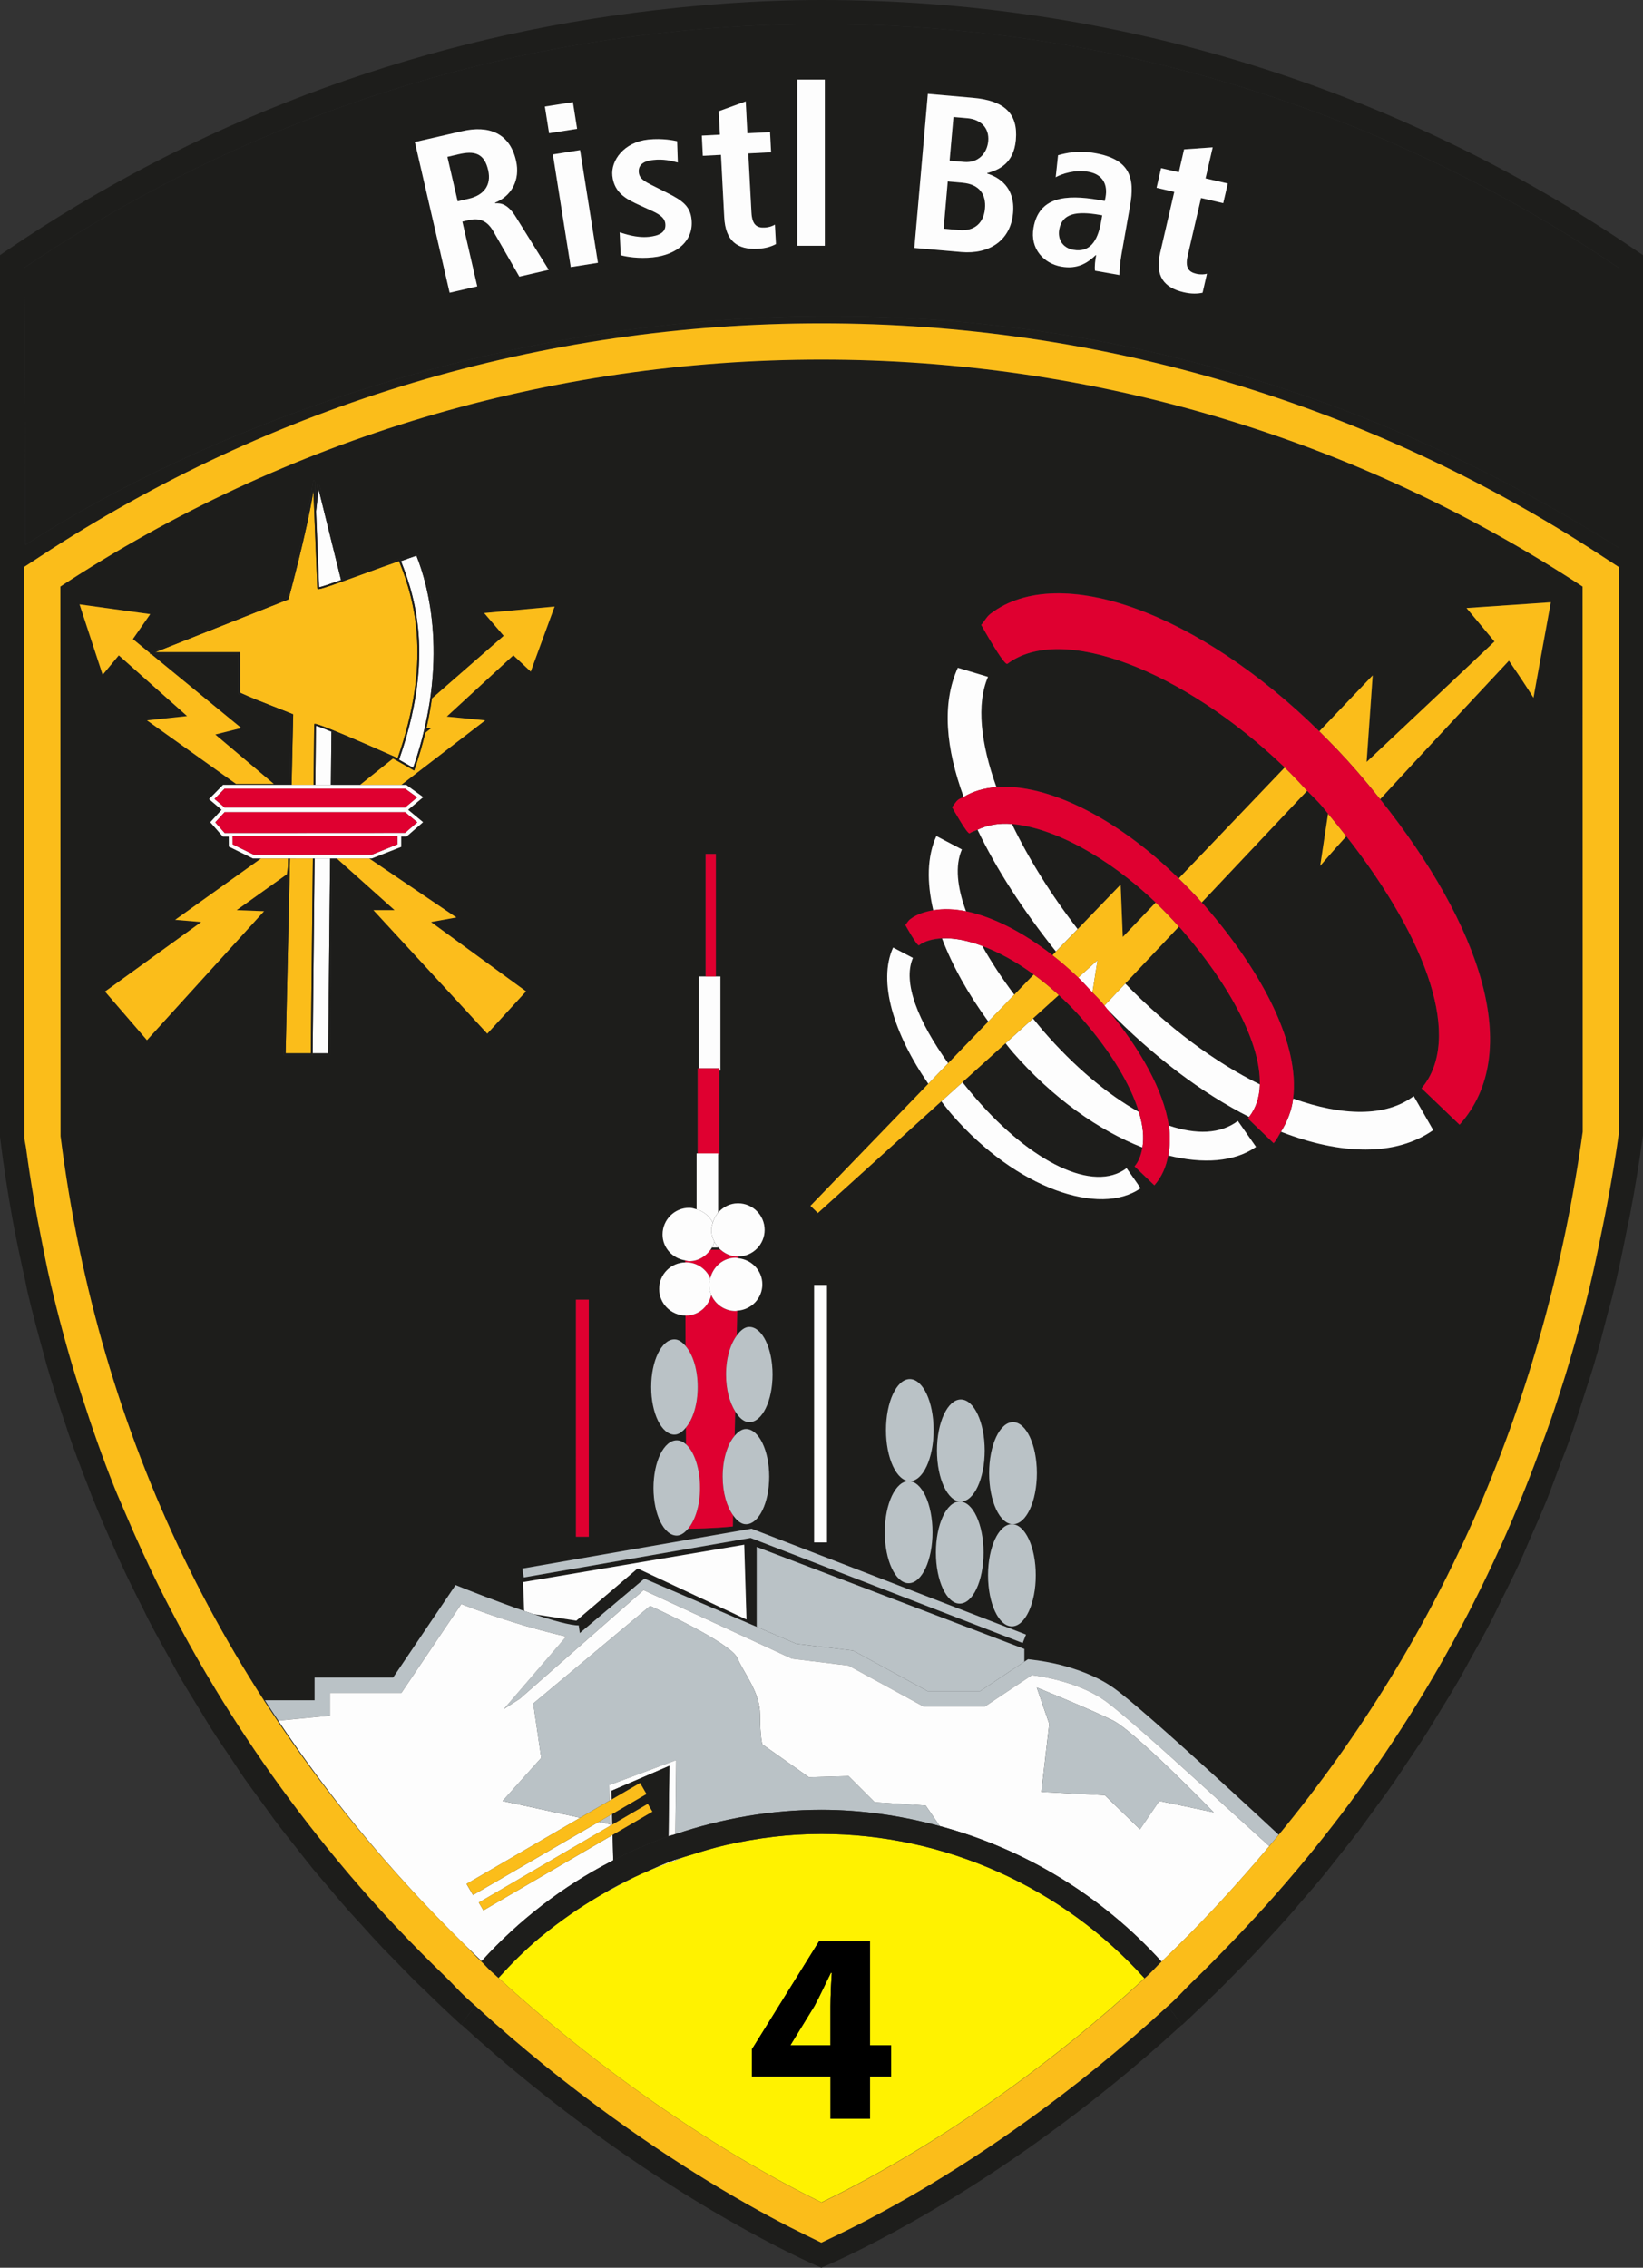 <?xml version="1.0" encoding="UTF-8"?>
<svg id="Ebene_1" xmlns="http://www.w3.org/2000/svg" version="1.1" viewBox="0 0 452.753 624.907">
  <rect x="0" y="0" width="452.753" height="624.907" fill="#333333" stroke="none"/>
  <!-- Generator: Adobe Illustrator 29.1.0, SVG Export Plug-In . SVG Version: 2.1.0 Build 142)  -->
  <defs>
    <style>
      .st0 {
        fill: #fbbd1a;
      }

      .st1 {
        fill: #1d1d1b;
      }

      .st2 {
        fill: #fcbd1c;
      }

      .st3 {
        fill: #bac2c6;
      }

      .st4 {
        fill: #fff200;
      }

      .st5 {
        fill: #df0030;
      }

      .st6 {
        fill: #fdfdfd;
      }
    </style>
  </defs>
  <g id="boundingGroup">
    <g id="RISTL_BAT_4">
      <g>
        <path class="st4" d="M228.856,552.788c0-2.942.152-5.94.373-9.117h-.29c-1.589,3.177-2.859,6.05-4.517,9.117l-6.547,10.678v.138h10.981v-10.816Z"/>
        <path class="st4" d="M226.342,505.368c-8.937,0-17.736,1.105-26.314,3.053-3.232.774-6.423,1.671-9.559,2.694-.663.207-1.34.387-2.017.608-.829.29-1.616.663-2.431.953-2.846,1.036-5.677,2.086-8.412,3.315-.262.11-.511.221-.774.318-2.887,1.326-5.663,2.804-8.426,4.324-.442.249-.912.442-1.354.704-.843.47-1.685.967-2.514,1.464-2.431,1.437-4.793,2.97-7.1,4.545-2.804,1.975-5.567,3.992-8.191,6.188-.29.235-.58.442-.87.691-3.909,3.329-7.556,6.976-11.023,10.816,25.499,23.344,49.893,39.699,66.082,49.354,10.166,6.05,18.081,10.139,22.916,12.487l.014.014c4.876-2.348,12.694-6.326,22.377-12.031,16.23-9.573,40.915-25.983,66.648-49.741-22.612-25.043-54.99-39.754-89.053-39.754ZM228.856,583.868v-11.686h-21.659v-7.445l18.51-29.781h13.993v28.648h5.871v8.578h-5.871v11.686h-10.843Z"/>
        <path class="st1" d="M410.637,447.187c-1.768,3.398-3.591,6.616-5.415,9.904,1.823-3.274,3.647-6.506,5.415-9.904Z"/>
        <path class="st1" d="M426.136,413.51c-1.395,3.439-2.887,6.727-4.337,10.07,1.45-3.357,2.942-6.63,4.337-10.07Z"/>
        <path class="st1" d="M418.649,430.804c-1.561,3.412-3.232,6.672-4.876,9.987,1.63-3.315,3.301-6.575,4.876-9.987Z"/>
        <path class="st1" d="M439.189,376.132c-.843,2.832-1.782,5.498-2.652,8.274.87-2.776,1.81-5.442,2.652-8.274Z"/>
        <path class="st1" d="M402.156,462.671c-1.892,3.274-3.826,6.409-5.774,9.559,1.948-3.149,3.895-6.271,5.774-9.559Z"/>
        <path class="st1" d="M365.482,515.852c-2.39,2.928-4.779,5.705-7.169,8.454,2.39-2.763,4.779-5.525,7.169-8.454Z"/>
        <path class="st1" d="M346.613,537.359c-2.542,2.694-5.042,5.249-7.556,7.777,2.514-2.528,5.014-5.083,7.556-7.777Z"/>
        <path class="st1" d="M356.006,527.027c-2.459,2.804-4.89,5.456-7.335,8.081,2.445-2.638,4.89-5.277,7.335-8.081Z"/>
        <path class="st1" d="M393.329,477.286c-2.031,3.191-4.116,6.244-6.174,9.324,2.058-3.08,4.13-6.133,6.174-9.324Z"/>
        <path class="st1" d="M384.213,491.002c-2.196,3.163-4.42,6.161-6.644,9.186,2.224-3.025,4.448-6.023,6.644-9.186Z"/>
        <path class="st1" d="M374.916,503.848c-2.321,3.08-4.669,6.009-7.003,8.923,2.334-2.928,4.683-5.843,7.003-8.923Z"/>
        <path class="st1" d="M433.014,395.277c-1.146,3.274-2.403,6.382-3.605,9.559,1.202-3.177,2.459-6.271,3.605-9.559Z"/>
        <path class="st1" d="M327.579,556.283c.207-.193.414-.401.622-.594l-.981.912c.11-.111.235-.207.359-.318Z"/>
        <path class="st1" d="M76.76,502.992c-1.437-1.906-2.859-3.923-4.296-5.884,1.45,1.961,2.859,3.992,4.296,5.884Z"/>
        <path class="st1" d="M337.345,546.876c-2.666,2.652-5.318,5.18-7.915,7.639,2.611-2.459,5.249-4.987,7.915-7.639Z"/>
        <path class="st1" d="M67.339,490.063c-1.174-1.685-2.321-3.495-3.495-5.235,1.188,1.741,2.334,3.55,3.495,5.235Z"/>
        <path class="st1" d="M86.318,515.092c-1.727-2.113-3.453-4.351-5.18-6.561,1.727,2.21,3.453,4.448,5.18,6.561Z"/>
        <path class="st1" d="M49.327,461.704c-.704-1.202-1.354-2.5-2.044-3.716.691,1.216,1.34,2.514,2.044,3.716Z"/>
        <path class="st1" d="M114.953,546.462c-2.252-2.21-4.545-4.586-6.824-6.948,2.293,2.362,4.572,4.738,6.824,6.948Z"/>
        <path class="st1" d="M105.491,536.82c-2.127-2.238-4.268-4.614-6.395-6.976,2.141,2.362,4.268,4.724,6.395,6.976Z"/>
        <path class="st1" d="M95.918,526.364c-1.975-2.224-3.937-4.586-5.898-6.907,1.975,2.321,3.937,4.683,5.898,6.907Z"/>
        <path class="st1" d="M123.766,554.915c.138.124.276.249.414.359-2.334-2.155-4.71-4.462-7.1-6.782,2.238,2.182,4.489,4.393,6.686,6.423Z"/>
        <path class="st1" d="M58.181,476.319c-.981-1.533-1.92-3.177-2.887-4.752.967,1.561,1.906,3.205,2.887,4.752Z"/>
        <path class="st1" d="M444.59,356.02c-.483,2.058-1.091,4.006-1.602,6.036.497-2.031,1.105-3.978,1.602-6.036Z"/>
        <path class="st1" d="M32.903,429.948c-.401-.884-.774-1.823-1.174-2.707.401.884.76,1.823,1.174,2.707Z"/>
        <path class="st1" d="M25.499,412.764c-.29-.691-.525-1.437-.801-2.113.29.691.525,1.423.801,2.113Z"/>
        <path class="st1" d="M18.758,394.697c-.193-.539-.345-1.133-.539-1.685.193.539.345,1.133.539,1.685Z"/>
        <path class="st1" d="M12.75,375.731c-.207-.732-.373-1.492-.58-2.224.207.732.373,1.506.58,2.224Z"/>
        <path class="st1" d="M40.859,446.247c-.428-.829-.815-1.713-1.243-2.542.428.829.815,1.713,1.243,2.542Z"/>
        <path class="st1" d="M7.57,355.882c-.249-1.036-.414-2.141-.649-3.191.235,1.05.401,2.155.649,3.191Z"/>
        <path class="st1" d="M449.134,334.913c-.207,1.064-.456,2.072-.677,3.136.207-1.05.47-2.058.677-3.136Z"/>
        <path class="st1" d="M3.288,335.107c-1.257-7.072-2.362-14.31-3.274-21.7.912,7.39,2.017,14.628,3.274,21.7Z"/>
        <path class="st1" d="M323.462,554.998c-.539-.746-1.188-1.395-1.74-2.113-26.217,24.132-51.343,40.832-67.905,50.611-9.987,5.884-18.081,10.001-23.123,12.418l-4.365,2.086-4.351-2.127c-5-2.431-13.178-6.63-23.648-12.888-16.493-9.849-41.343-26.494-67.298-50.211-.566.746-1.216,1.395-1.754,2.141l-2.169,2.984c26.231,23.883,51.219,40.597,67.823,50.501,15.194,9.061,26.065,14.145,30.044,15.913l1.34.594,1.34-.58c3.011-1.312,14.062-6.271,29.56-15.415,16.714-9.849,41.992-26.659,68.458-50.929l-2.21-2.984Z"/>
        <path class="st1" d="M108.792,530.59c4.724,5.028,9.379,9.711,13.979,14.145-4.779-4.614-9.462-9.324-13.979-14.145Z"/>
        <polygon class="st1" points="446.082 312.55 446.109 312.384 446.082 158.92 446.082 158.906 446.082 312.55"/>
        <path class="st1" d="M87.423,505.782c4.047,5.097,8.108,10.015,12.183,14.656-4.199-4.793-8.246-9.683-12.183-14.656Z"/>
        <path class="st1" d="M67.657,478.529c3.246,4.89,6.534,9.642,9.863,14.214-3.398-4.669-6.686-9.421-9.863-14.214Z"/>
        <path class="st1" d="M44.216,437.987c-3.426-6.893-6.63-13.896-9.642-20.996,3.067,7.224,6.271,14.241,9.642,20.996Z"/>
        <path class="st1" d="M31.522,409.808c-3.301-8.26-6.257-16.672-8.979-25.195,2.776,8.661,5.732,17.114,8.979,25.195Z"/>
        <path class="st1" d="M20.167,377.099c-2.611-8.758-4.931-17.626-6.934-26.618,2.044,9.158,4.365,18.026,6.934,26.618Z"/>
        <path class="st1" d="M59.355,465.448c-3.37-5.581-6.616-11.244-9.711-16.99,3.163,5.829,6.395,11.506,9.711,16.99Z"/>
        <path class="st1" d="M440.529,343.574c2.141-10.042,4.075-20.305,5.553-31.01-1.464,10.553-3.412,20.844-5.553,31.01Z"/>
        <path class="st1" d="M11.7,342.953c-1.768-8.744-3.315-17.57-4.503-26.507,1.216,9.103,2.763,17.902,4.503,26.507Z"/>
        <path class="st1" d="M432.255,376.063c2.5-8.316,4.779-16.893,6.81-25.706-1.975,8.702-4.296,17.266-6.81,25.706Z"/>
        <path class="st1" d="M127.841,535.701c1.63,1.589,3.122,3.26,4.793,4.835.041-.041.069-.083.111-.124-1.63-1.561-3.26-3.108-4.904-4.71Z"/>
        <path class="st1" d="M423.939,400.609c1.492-4.033,2.984-8.095,4.393-12.28-1.368,4.158-2.887,8.205-4.393,12.28Z"/>
        <path class="st1" d="M6.644,158.368v154.431l.083.58-.083-155.011q0-.014,0,0Z"/>
        <path class="st1" d="M347.18,298.834c.262-11.12-7.915-26.963-21.742-42.89-.18-.207-.373-.373-.566-.58l-14.78,15.678c11.879,12.225,24.767,21.728,37.088,27.792Z"/>
        <path class="st1" d="M278.86,227.06c4.517,9.462,10.636,19.311,18.109,28.966l11.838-12.28.594,14.435,9.061-9.49c-13.247-12.667-28.331-20.678-39.602-21.631Z"/>
        <path class="st1" d="M197.887,343.712v.069h-1.699c-.124.221-.276.414-.414.622h2.804c-.249-.221-.47-.442-.691-.691Z"/>
        <path class="st1" d="M99.234,216.286l9.103-7.28c-.249-.138-.483-.276-.718-.414-5.263-2.321-11.506-5.028-15.802-6.796l-.138,14.49h7.556Z"/>
        <path class="st1" d="M117.508,200.664c-.097.414-.207.843-.304,1.271l1.589-1.271h-1.285Z"/>
        <path class="st1" d="M120.409,528.201c-15.056-15.526-29.975-33.469-43.719-54.037-1.243-1.865-2.473-3.73-3.688-5.622h13.689v-6.257h21.618l17.211-25.485c3.509,1.437,11.437,4.545,18.91,7.141l-.304-7.956,60.944-10.305.622,20.609-30.002-14.062-16.88,14.379-11.796-1.796c5.318,1.768,10.111,3.108,12.432,3.108l.304,2.113,17.805-15.001,30.941,13.274v-22.018l73.748,28.11v3.509l1.008-.677s4.172.373,8.73,1.506c4.475,1.133,10.249,3.094,14.946,6.451,4.503,3.205,16.023,13.482,26.286,22.806,7.639,6.934,15.54,14.255,19.131,17.598,45.128-54.797,73.431-119.622,83.763-193.743l-.041-150.218c-62.325-40.915-134.858-62.546-209.766-62.546s-147.386,21.631-209.711,62.546l.041,151.434c10.539,83.003,45.639,155.329,103.778,215.14ZM281.816,452.753l-74.992-28.952-62.477,10.885-.414-2.445,63.14-10.995,75.655,29.173-.912,2.334ZM224.312,354.086h3.55l.028,70.944-3.536.014-.041-70.958ZM250.391,408.151c3.633,0,6.575,6.285,6.575,14.062s-2.942,14.076-6.575,14.076-6.561-6.299-6.561-14.076,2.942-14.062,6.561-14.062ZM244.147,394.103c0-7.777,2.942-14.076,6.575-14.076s6.561,6.299,6.561,14.076-2.942,14.062-6.561,14.062c-3.633-.014-6.575-6.299-6.575-14.062ZM264.466,413.773c3.633,0,6.561,6.299,6.561,14.076s-2.928,14.062-6.561,14.062-6.575-6.285-6.575-14.062,2.942-14.076,6.575-14.076ZM258.195,399.711c0-7.777,2.942-14.062,6.575-14.062s6.575,6.285,6.575,14.062-2.942,14.076-6.575,14.076-6.575-6.313-6.575-14.076ZM278.846,448.167c-3.633,0-6.575-6.299-6.575-14.076s2.942-14.076,6.575-14.076,6.561,6.313,6.561,14.076c-.014,7.777-2.956,14.076-6.561,14.076ZM279.15,420.016c-3.633,0-6.575-6.285-6.575-14.062s2.942-14.076,6.575-14.076,6.561,6.299,6.561,14.076-2.942,14.062-6.561,14.062ZM255.819,298.654c-9.531-13.799-13.965-28.151-9.697-37.544l5.456,2.859c-2.942,6.81,1.547,17.612,9.711,29.021l11.078-11.479c-5.581-7.625-9.932-15.443-12.763-22.902-2.459.138-4.683.649-6.354,1.92-.47.345-3.757-5.581-3.757-5.581.525-.58.732-1.146,1.381-1.63,1.782-1.354,3.978-2.044,6.354-2.445-1.837-7.735-1.74-14.822.843-20.485l7.031,3.688c-1.961,4.517-1.298,10.429,1.146,17.073,7.293,1.506,15.623,5.691,23.786,12.087l.995-1.036c-8.965-11.244-16.382-22.612-21.604-33.552-.704.345-1.533.525-2.155.981-.594.456-4.862-7.21-4.862-7.21.691-.76.939-1.464,1.768-2.1.414-.318.981-.414,1.437-.691-4.904-13.371-6.105-25.72-1.616-35.61l8.316,2.5c-3.246,7.501-2.017,18.302,2.334,30.389,13.827-1.091,33.096,8.343,50.211,25.154l29.229-30.596c-27.916-26.811-61.538-39.796-76.414-28.566-.884.677-7.224-10.719-7.224-10.719,1.022-1.133,1.409-2.196,2.638-3.136,19.048-14.393,57.698.124,90.518,32.461l14.711-15.415-1.671,23.869,35.237-33.193-7.708-9.227,23.234-1.589-.221,1.202c-.76,4.254-2.79,15.139-4.13,22.695l-.428,2.417-1.326-2.072c-1.961-3.053-4.31-6.492-5.442-8.136-3.992,4.268-21.825,23.317-35.486,38.166,27.737,34.74,39.658,69.812,21.88,89.689l-10.526-10.015c11.354-13.413,1.823-40.735-20.734-69.452-2.044,2.279-3.826,4.254-5.028,5.65l-2.169,2.514,2.169-14.379c-.622-.732-1.146-1.45-1.782-2.196-1.271-1.464-2.666-2.735-3.978-4.13l-29.063,30.79c.262.29.525.525.787.815,16.451,18.979,26.231,38.566,24.422,53.222,13.482,4.821,25.513,5.18,33.221-.677l5.373,9.365c-10.277,7.224-25.333,6.92-41.951.456-.649,1.064-1.146,2.21-2.017,3.163l-7.031-6.755c.124-.138.166-.345.276-.497-12.929-6.534-26.355-16.562-39.16-29.74,9.282,11.175,15.54,22.488,17.004,32.102,7.501,2.528,14.172,2.403,19.035-1.271l5,7.155c-5.94,4.172-14.559,4.766-24.187,2.362-.58,3.08-1.727,5.898-3.826,8.26l-5.456-5.221c1.216-1.437,1.823-3.232,2.155-5.208-11.852-4.614-24.656-13.495-35.873-26.425-.649-.746-1.216-1.533-1.837-2.293l-11.865,10.733c1.202,1.492,2.417,2.997,3.716,4.489,15.277,17.626,32.419,26.065,41.509,19.186l3.868,5.525c-11.133,7.832-34.201.235-52.02-20.319-1.022-1.188-1.948-2.403-2.901-3.619l-34.008,30.762-2.044-1.975,32.489-33.635ZM181.629,355.177c0-4.006,3.218-7.224,7.197-7.307v-.553c-3.509-.553-6.257-3.453-6.257-7.141,0-4.061,3.288-7.349,7.335-7.349.718,0,1.381.221,2.031.414v-15.415h.304v-23.441h.304v-25.319h1.879v-33.759h2.818v33.759h1.257v25.941h-.318v23.123h-.304v16.009c1.354-1.533,3.26-2.569,5.47-2.569,4.047,0,7.335,3.288,7.335,7.335,0,4.02-3.232,7.266-7.224,7.321v.483c3.702.387,6.616,3.398,6.616,7.197,0,3.895-3.067,7.031-6.907,7.252l-.138,6.838c1.008-1.381,2.155-2.362,3.453-2.362,3.55,0,6.409,5.871,6.409,13.109s-2.859,13.122-6.409,13.122c-1.478,0-2.79-1.202-3.881-2.956l-.138,6.672c.925-1.064,1.948-1.851,3.094-1.851,3.536,0,6.409,5.884,6.409,13.136s-2.873,13.109-6.409,13.109c-1.34,0-2.514-1.036-3.536-2.473l-.055,3.094c-5.346.566-11.202.622-12.363.635-.925,1.077-1.961,1.879-3.108,1.879-3.55,0-6.409-5.884-6.409-13.122s2.859-13.122,6.409-13.122c.912,0,1.768.414,2.555,1.105l-.014-4.627c-.939,1.133-1.989,1.961-3.163,1.961-3.536,0-6.409-5.884-6.409-13.109s2.873-13.136,6.409-13.136c1.146,0,2.155.774,3.08,1.837l-.028-8.398c-4.047-.041-7.293-3.288-7.293-7.321ZM162.222,358.147l.041,65.322h-3.55l-.028-65.322h3.536ZM86.76,132.482l.207,5.056c.18-1.506.332-2.928.483-4.172l.497-.028,6.506,26.342c1.81-.649,3.743-1.354,5.636-2.044,3.633-1.34,7.39-2.707,9.945-3.564l.235-.069.069.166c1.644-.594,3.191-1.146,4.489-1.589l.235-.069.083.221c2.459,6.036,6.686,20.112,3.895,39.754l19.767-17.253-5.373-6.271,19.407-1.796-6.575,17.929-4.793-4.489-18.344,16.88,10.581,1.022-23.123,17.778h1.381l4.669,3.37-4.158,3.481,4.116,3.412-4.572,3.978h-1.464v2.832l-8.067,3.177h-.774l24.049,16.272-7.017,1.243,26.204,19.104-10.678,11.686-31.37-34.036h5.829l-15.927-14.255h-1.34l-.539,54.23h-12.75v-.262l1.16-51.937-.318,2.362-13.827,9.876,7.556.276-32.254,35.541-11.562-13.399,26.507-19.159-7.183-.594,23.676-16.921h-2.279l-6.603-3.26-.014-2.735h-1.616l-3.481-3.978,3.122-3.426-3.467-2.942,3.868-3.923h18.371l.428-19.104c-1.768-.718-3.536-1.423-5.263-2.086-3.26-1.271-6.326-2.473-9.213-3.812l-.152-.069v-10.954h-23.966l24.808,20.361-7.169,1.796,16.12,13.606h-10.401l-24.532-17.529,11.064-1.188-18.827-16.728-4.448,5.373-6.368-19.407,19.477,2.68-4.779,6.879,4.724,3.868-.041-.235,37.779-14.973c.483-1.782,6.05-22.433,7.183-32.309l.497.014Z"/>
        <path class="st1" d="M313.835,306.417c-2.307-7.542-7.694-16.479-15.526-25.527-2.072-2.403-4.282-4.6-6.534-6.672l-7.128,6.451c.953,1.146,1.851,2.307,2.845,3.453,8.688,10.001,17.819,17.543,26.342,22.294Z"/>
        <path class="st1" d="M279.495,274.108l5.373-5.567c-4.821-3.522-9.642-6.161-14.186-7.873,2.417,4.351,5.387,8.854,8.813,13.44Z"/>
        <path class="st1" d="M413.676,425.763c-.11.221-.221.442-.304.663.097-.221.193-.456.304-.663Z"/>
        <path class="st1" d="M328.394,546.296c3.937-3.799,7.943-7.846,11.99-12.114-3.909,4.089-7.873,8.15-11.99,12.114Z"/>
        <path class="st1" d="M271.428,57.449c.318-3.716-1.381-6.672-6.188-7.1l-4.075-.359-1.133,13.012,4.324.373c4.185.373,6.727-1.961,7.072-5.926Z"/>
        <path class="st1" d="M129.208,54.769c4.047-.939,6.299-3.647,5.332-7.873-1.091-4.766-3.868-5.373-8.15-4.379l-3.108.704,2.832,12.252,3.094-.704Z"/>
        <path class="st1" d="M295.795,68.858c4.448.787,6.658-2.238,7.639-7.777l.304-1.74-.663-.111c-6.382-1.133-10.401-.47-11.202,4.033-.47,2.818,1.05,5.083,3.923,5.594Z"/>
        <path class="st1" d="M272.326,38.843c.304-3.591-2.044-5.94-5.76-6.271l-3.826-.332-1.064,12.045,4.02.345c3.826.332,6.313-2.321,6.63-5.788Z"/>
        <path class="st1" d="M6.893,115.754c.041,12.377.083,25.181.055,34.422,48.194-31.08,128.656-63.057,221.936-63.057,68.071,0,142.966,17.018,217.184,63.858v-77.16C381.091,29.864,305.146,6.644,226.342,6.644S71.676,29.864,6.672,73.804c.041,7.252.138,24.518.221,41.951ZM319.94,46.329l4.89,1.133,1.45-6.313,7.887-.553-1.975,8.564,6.119,1.423-1.257,5.415-6.105-1.423-3.674,15.885c-.76,3.274.221,4.503,2.362,5,1.312.29,2.334.166,2.942-.014l-1.202,5.235c-1.257.276-2.984.387-5.18-.124-5.47-1.257-7.984-4.475-6.506-10.899l3.868-16.769-4.876-1.133,1.257-5.429ZM302.936,55.114l1.506.262.207-1.146c.539-3.067-.47-6.161-4.738-6.907-3.73-.649-7.349.566-9.006,1.506l.649-6.078c2.265-.594,5.456-1.395,10.194-.566,9.614,1.699,11.023,6.782,9.642,14.531l-2.39,13.537c-.387,2.224-.497,4.31-.539,5.539l-6.727-1.188c-.152-1.271.055-2.776.318-4.282l-.124-.014c-2.307,2.196-5.028,3.951-9.49,3.163-4.821-.856-8.675-4.931-7.666-10.705,1.506-8.426,8.73-9.324,18.164-7.652ZM255.681,25.858l12.404,1.091c8.771.774,12.487,4.406,11.852,11.575-.58,6.755-5.014,8.385-7.901,9.172l-.014.124c3.218,1.008,7.763,3.743,7.141,10.857-.677,7.722-6.686,11.423-14.228,10.76l-12.957-1.133,3.702-42.448ZM219.712,21.935h7.583v45.791h-7.583V21.935ZM198.053,30.651l7.445-2.707.456,8.785,6.271-.332.29,5.553-6.285.318.87,16.286c.18,3.357,1.437,4.268,3.633,4.144,1.354-.069,2.307-.483,2.832-.815l.29,5.36c-1.119.608-2.749,1.188-5,1.298-5.608.29-8.923-2.1-9.255-8.688l-.898-17.197-5,.262-.29-5.553,4.987-.262-.345-6.451ZM178.645,38.47c4.006-.428,7.197.29,7.956.456l.193,5.871c-1.961-.539-4.033-.995-6.755-.704-3.039.318-4.199,1.602-3.992,3.481.18,1.699,1.602,2.473,3.937,3.633l3.951,1.989c4.144,2.072,6.271,3.633,6.644,7.28.622,5.774-3.881,9.738-10.678,10.457-3.881.414-7.197-.166-8.84-.594l-.29-6.299c1.271.359,4.531,1.602,8.053,1.243,2.721-.29,4.793-1.174,4.531-3.605-.138-1.216-.87-2.307-3.757-3.591l-3.274-1.492c-3.357-1.547-7.031-3.191-7.556-8.108-.456-4.324,3.246-9.31,9.876-10.015ZM164.777,72.408l-7.487,1.188-4.904-31.052,7.473-1.188,4.917,31.052ZM157.884,28.137l1.16,7.362-7.722,1.216-1.16-7.362,7.722-1.216ZM127.288,36.149c7.376-1.713,13.15.47,14.904,8.081,1.257,5.415-1.312,9.821-5.774,11.617l.041.18c1.589-.111,3.495.193,5.691,3.757l9.061,14.573-8.095,1.879-7.21-12.556c-1.768-3.039-3.978-3.66-6.768-3.011l-1.727.401,4.116,17.847-7.611,1.754-9.6-41.522,12.971-2.997Z"/>
        <path class="st1" d="M174.557,3.55C191.63,1.34,208.896,0,226.342,0c-17.446,0-34.699,1.326-51.785,3.55Z"/>
        <path class="st1" d="M6.644,156.24l4.503-2.956c63.955-41.978,138.366-64.176,215.195-64.176s151.282,22.184,215.223,64.176l4.517,2.942v2.666h0l-.014-85.089v77.146c-74.218-46.813-149.113-63.831-217.184-63.831-93.28,0-173.742,31.977-221.936,63.057.028-9.241-.014-22.046-.055-34.422-.083-17.432-.18-34.699-.221-41.937C71.663,29.864,147.58,6.644,226.342,6.644,147.566,6.644,71.649,29.864,6.644,73.817v84.536h0s0-2.113,0-2.113Z"/>
        <path class="st6" d="M131.515,78.914l-4.103-17.847,1.727-.401c2.79-.635,5-.028,6.768,3.011l7.21,12.556,8.095-1.879-9.061-14.573c-2.196-3.55-4.103-3.868-5.691-3.757l-.041-.166c4.462-1.782,7.031-6.202,5.774-11.617-1.754-7.611-7.528-9.794-14.904-8.081l-12.971,2.984,9.586,41.522,7.611-1.754ZM126.376,42.503c4.282-.995,7.059-.373,8.15,4.379.967,4.227-1.285,6.934-5.332,7.873l-3.08.718-2.832-12.252,3.094-.718Z"/>
        <rect class="st6" x="150.68" y="28.704" width="7.818" height="7.445" transform="translate(-3.164 24.465) rotate(-8.957)"/>
        <rect class="st6" x="154.771" y="41.765" width="7.584" height="31.44" transform="translate(-7.046 25.539) rotate(-9.009)"/>
        <path class="st6" d="M176.311,56.579l3.274,1.492c2.901,1.285,3.633,2.376,3.757,3.591.262,2.431-1.81,3.315-4.531,3.605-3.522.359-6.782-.884-8.053-1.243l.29,6.299c1.644.442,4.945,1.008,8.84.594,6.796-.718,11.299-4.683,10.678-10.457-.373-3.647-2.514-5.194-6.644-7.28l-3.951-1.989c-2.334-1.16-3.757-1.934-3.937-3.633-.207-1.879.953-3.163,3.992-3.481,2.721-.29,4.807.166,6.755.704l-.193-5.871c-.76-.166-3.951-.87-7.956-.456-6.616.691-10.332,5.691-9.89,10.001.539,4.931,4.213,6.575,7.57,8.122Z"/>
        <path class="st6" d="M193.674,42.931l5-.262.898,17.197c.332,6.589,3.647,8.979,9.255,8.688,2.252-.111,3.881-.691,5-1.298l-.29-5.36c-.525.332-1.478.746-2.832.815-2.182.124-3.453-.801-3.633-4.144l-.87-16.286,6.285-.318-.29-5.553-6.244.318-.456-8.785-7.445,2.707.332,6.465-4.987.262.276,5.553Z"/>
        <rect class="st6" x="219.712" y="21.935" width="7.583" height="45.791"/>
        <path class="st6" d="M279.164,58.678c.622-7.114-3.909-9.849-7.141-10.857l.014-.124c2.887-.787,7.321-2.417,7.901-9.172.635-7.183-3.094-10.816-11.852-11.575l-12.404-1.091-3.716,42.462,12.957,1.133c7.556.649,13.564-3.053,14.241-10.774ZM262.74,32.24l3.826.332c3.716.332,6.064,2.68,5.76,6.271-.304,3.467-2.804,6.119-6.63,5.788l-4.02-.345,1.064-12.045ZM260.032,63.016l1.133-13.012,4.075.359c4.821.428,6.52,3.384,6.188,7.1-.345,3.964-2.887,6.313-7.086,5.94l-4.31-.387Z"/>
        <path class="st6" d="M292.452,73.472c4.448.787,7.183-.967,9.49-3.163l.124.014c-.276,1.506-.47,3.011-.318,4.282l6.727,1.188c.041-1.229.152-3.315.539-5.539l2.39-13.523c1.381-7.763-.028-12.832-9.642-14.531-4.752-.843-7.929-.028-10.194.566l-.649,6.078c1.658-.939,5.29-2.169,9.006-1.506,4.268.76,5.277,3.84,4.738,6.907l-.221,1.133-1.506-.262c-9.434-1.671-16.659-.774-18.137,7.652-1.022,5.76,2.832,9.849,7.652,10.705ZM303.074,59.217l.663.111-.304,1.74c-.967,5.525-3.177,8.55-7.639,7.777-2.873-.511-4.393-2.763-3.909-5.594.787-4.489,4.807-5.152,11.189-4.033Z"/>
        <path class="st6" d="M319.705,69.646c-1.478,6.423,1.036,9.642,6.506,10.899,2.196.511,3.923.401,5.18.124l1.202-5.235c-.608.18-1.63.304-2.942.014-2.141-.497-3.122-1.727-2.362-5l3.674-15.885,6.119,1.423,1.257-5.415-6.133-1.409,1.975-8.564-7.887.553-1.45,6.313-4.89-1.133-1.243,5.415,4.876,1.133-3.881,16.769Z"/>
        <rect class="st5" x="158.713" y="358.147" width="3.536" height="65.322"/>
        <rect class="st6" x="224.339" y="354.086" width="3.55" height="70.958"/>
        <polygon class="st3" points="235.114 454.853 255.626 466.028 270.075 466.028 282.272 457.906 282.272 454.397 208.523 426.287 208.523 448.292 219.422 452.961 235.114 454.853"/>
        <path class="st6" d="M158.824,446.593l16.88-14.379,30.002,14.062-.622-20.609-60.944,10.305.304,7.956c.87.29,1.727.594,2.583.87l11.796,1.796Z"/>
        <polygon class="st3" points="143.933 432.241 144.347 434.686 206.838 423.801 281.816 452.753 282.727 450.433 207.073 421.246 143.933 432.241"/>
        <polygon class="st6" points="198.205 295.021 198.523 295.021 198.523 269.08 197.266 269.08 194.448 269.08 192.569 269.08 192.569 294.4 198.205 294.4 198.205 295.021"/>
        <polygon class="st5" points="197.887 318.144 198.205 318.144 198.205 295.021 198.205 294.4 192.569 294.4 192.265 294.4 192.265 317.84 197.887 317.84 197.887 318.144"/>
        <path class="st6" d="M196.423,336.916c.304-1.036.774-1.975,1.464-2.763v-16.313h-5.926v15.415c1.961.553,3.55,1.865,4.462,3.661Z"/>
        <path class="st6" d="M197.887,343.712c-.401-.456-.746-.967-1.022-1.519-.166.566-.373,1.091-.677,1.589h1.699v-.069Z"/>
        <path class="st5" d="M195.718,352.277c.774-3.218,3.536-5.691,7.003-5.691.262,0,.483.124.732.152v-.483c-.028,0-.069.028-.111.028-1.851,0-3.495-.746-4.793-1.879h-2.804c-1.34,1.851-3.398,3.136-5.857,3.136-.387,0-.718-.166-1.077-.221v.553c.055,0,.097-.028.152-.028,3.053,0,5.636,1.837,6.755,4.434Z"/>
        <path class="st5" d="M192.265,382.223c0,4.835-1.34,8.896-3.246,11.161l.014,4.627c2.265,2.031,3.854,6.63,3.854,12.017,0,4.89-1.368,8.979-3.301,11.244,1.146-.014,7.003-.069,12.363-.635l.055-3.094c-1.685-2.362-2.873-6.133-2.873-10.65,0-4.917,1.368-9.034,3.315-11.285l.138-6.672c-1.492-2.403-2.528-5.967-2.528-10.166,0-4.572,1.216-8.412,2.956-10.747l.138-6.838c-.152.014-.29.097-.442.097-3.025,0-5.608-1.837-6.741-4.448-.76,3.232-3.522,5.705-7.003,5.705-.028,0-.055-.014-.083-.014l.028,8.398c1.975,2.238,3.357,6.382,3.357,11.299Z"/>
        <rect class="st5" x="194.448" y="235.321" width="2.818" height="33.759"/>
        <path class="st6" d="M195.774,344.403c.152-.207.29-.401.414-.622.29-.497.511-1.022.677-1.589-.511-.995-.856-2.072-.856-3.26,0-.718.221-1.368.401-2.017-.898-1.796-2.5-3.108-4.462-3.674-.663-.207-1.312-.414-2.031-.414-4.047,0-7.335,3.288-7.335,7.349,0,3.688,2.749,6.589,6.257,7.141.359.055.691.221,1.077.221,2.459-.014,4.517-1.285,5.857-3.136Z"/>
        <path class="st6" d="M195.995,356.821c-.387-.884-.594-1.879-.594-2.901,0-.58.207-1.091.332-1.644-1.119-2.597-3.716-4.434-6.741-4.434-.055,0-.097.028-.152.028-3.992.083-7.197,3.301-7.197,7.307,0,4.033,3.246,7.28,7.266,7.335.028,0,.055.014.083.014,3.481,0,6.244-2.459,7.003-5.705Z"/>
        <path class="st6" d="M196.009,338.919c0,1.188.345,2.265.856,3.26.276.553.622,1.064,1.022,1.519.221.249.442.47.691.691,1.298,1.133,2.942,1.879,4.793,1.879.041,0,.069-.028.111-.028,3.992-.055,7.224-3.301,7.224-7.321,0-4.047-3.288-7.335-7.335-7.335-2.21,0-4.13,1.022-5.47,2.569-.691.801-1.16,1.727-1.464,2.763-.207.649-.428,1.298-.428,2.003Z"/>
        <path class="st6" d="M195.718,352.277c-.124.553-.332,1.064-.332,1.644,0,1.022.221,2.017.594,2.901,1.133,2.611,3.716,4.448,6.741,4.448.152,0,.29-.083.442-.097,3.84-.235,6.907-3.357,6.907-7.252,0-3.785-2.915-6.796-6.616-7.197-.262-.028-.47-.152-.732-.152-3.453.014-6.23,2.486-7.003,5.705Z"/>
        <path class="st3" d="M188.936,370.924c-.925-1.064-1.934-1.837-3.08-1.837-3.536,0-6.409,5.884-6.409,13.136s2.873,13.109,6.409,13.109c1.174,0,2.224-.829,3.163-1.961,1.906-2.265,3.246-6.326,3.246-11.161,0-4.904-1.381-9.048-3.329-11.285Z"/>
        <path class="st3" d="M189.047,398.012c-.787-.691-1.644-1.105-2.555-1.105-3.55,0-6.409,5.884-6.409,13.122s2.859,13.122,6.409,13.122c1.146,0,2.169-.801,3.108-1.879,1.934-2.265,3.301-6.368,3.301-11.244,0-5.387-1.589-9.987-3.854-12.017Z"/>
        <path class="st3" d="M202.597,388.937c1.091,1.754,2.403,2.956,3.881,2.956,3.55,0,6.409-5.871,6.409-13.122s-2.859-13.109-6.409-13.109c-1.298,0-2.445.981-3.453,2.362-1.74,2.334-2.956,6.174-2.956,10.747,0,4.213,1.036,7.777,2.528,10.166Z"/>
        <path class="st3" d="M202.017,417.558c1.036,1.437,2.196,2.473,3.536,2.473,3.536,0,6.409-5.871,6.409-13.109s-2.873-13.136-6.409-13.136c-1.146,0-2.155.787-3.094,1.851-1.948,2.252-3.315,6.368-3.315,11.285,0,4.489,1.174,8.274,2.873,10.636Z"/>
        <ellipse class="st3" cx="250.709" cy="394.089" rx="6.561" ry="14.062"/>
        <ellipse class="st3" cx="264.77" cy="399.711" rx="6.575" ry="14.062"/>
        <ellipse class="st3" cx="279.15" cy="405.954" rx="6.575" ry="14.062"/>
        <ellipse class="st3" cx="250.391" cy="422.213" rx="6.575" ry="14.062"/>
        <ellipse class="st3" cx="264.466" cy="427.834" rx="6.561" ry="14.062"/>
        <ellipse class="st3" cx="278.846" cy="434.092" rx="6.575" ry="14.076"/>
        <path class="st3" d="M306.956,465.185c-4.696-3.357-10.47-5.318-14.946-6.451-4.558-1.133-8.73-1.506-8.73-1.506l-1.008.677-12.197,8.122h-14.449l-20.499-11.175-15.706-1.892-10.899-4.669-30.941-13.274-17.805,15.001-.304-2.113c-2.321,0-7.114-1.34-12.432-3.108-.856-.29-1.713-.58-2.583-.87-7.473-2.597-15.388-5.705-18.91-7.141l-17.211,25.485h-21.645v6.257h-13.689c1.216,1.906,2.445,3.757,3.688,5.622l14.255-1.381v-6.244h19.642l16.534-24.518c9.006,3.564,19.435,6.824,28.897,8.951l-17.184,19.988,4.365-2.804,34.146-29.975,40.901,18.924,15.554,1.879,20.747,11.313h16.811l12.998-8.675c6.672.856,14.67,3.136,20.112,7.031,4.254,3.039,15.54,13.067,25.913,22.502,5.47,4.973,13.841,12.542,19.38,17.57.87-1.036,1.754-2.072,2.597-3.122-3.591-3.343-11.493-10.664-19.131-17.598-10.249-9.324-21.769-19.601-26.273-22.806Z"/>
        <path class="st6" d="M157.442,527.358c2.307-1.575,4.669-3.122,7.1-4.545-2.403,1.437-4.793,2.928-7.1,4.545Z"/>
        <path class="st6" d="M148.395,534.237c.29-.249.58-.456.87-.691-.29.249-.594.442-.87.691Z"/>
        <path class="st6" d="M168.216,520.659c-.387.221-.774.456-1.16.691.442-.262.912-.456,1.354-.704l-.193.014Z"/>
        <path class="st6" d="M304.469,468.639c-5.456-3.895-13.44-6.174-20.112-7.031l-12.998,8.675h-16.811l-20.747-11.313-15.554-1.879-40.901-18.91-34.146,29.975-4.365,2.804,17.184-19.988c-9.462-2.127-19.877-5.401-28.897-8.951l-16.534,24.518h-19.642v6.244l-14.255,1.381c13.744,20.568,28.662,38.511,43.719,54.037,2.445,2.528,4.904,5.028,7.431,7.501,1.644,1.602,3.274,3.163,4.89,4.71,10.236-11.258,22.294-20.554,35.638-27.447l-.152-6.962-35.003,20.43-1.271-2.155,36.204-21.148-.014-.414-3.122-.677-34.671,20.167-1.782-3.067,31.314-18.22-21.369-4.627,10.636-11.866-2.182-15.001,32.185-26.88s22.184,10.015,24.062,14.379,6.244,9.379,6.244,15.623.635,8.136.635,8.136l12.819,9.061,10.94-.304,7.183,7.183,14.076.939,3.895,5.663c23.399,6.285,44.644,19.214,61.082,37.337,10.65-10.153,20.443-20.816,29.698-31.825-5.539-5.028-13.924-12.598-19.38-17.57-10.387-9.462-21.673-19.49-25.927-22.529ZM334.458,499.414l-15.001-3.136-5.318,7.818-9.683-9.393-17.501-.925,2.182-18.744-3.439-10.015s14.683,5.94,20.955,9.061c6.244,3.136,27.806,25.333,27.806,25.333Z"/>
        <path class="st3" d="M188.453,511.722c-.801.276-1.63.456-2.431.746v.221c.815-.304,1.602-.677,2.431-.967Z"/>
        <path class="st3" d="M176.836,516.321c-2.928,1.34-5.802,2.763-8.619,4.324l.193-.014c2.763-1.506,5.539-2.984,8.426-4.31Z"/>
        <path class="st3" d="M190.469,511.114c3.149-1.022,6.326-1.934,9.559-2.694-3.246.732-6.409,1.699-9.559,2.694Z"/>
        <path class="st3" d="M167.885,491.914l18.441-6.879-.221,20.416c12.846-4.324,26.397-6.727,40.238-6.727,11.161,0,22.087,1.644,32.64,4.489l-3.895-5.663-14.076-.939-7.183-7.183-10.94.304-12.819-9.061s-.635-1.879-.635-8.136-4.365-11.244-6.244-15.623-24.062-14.379-24.062-14.379l-32.185,26.88,2.182,15.001-10.636,11.866,21.369,4.627,8.095-4.71-.069-4.282Z"/>
        <polygon class="st3" points="165.012 502.025 168.134 502.702 168.078 500.243 165.012 502.025"/>
        <path class="st3" d="M285.711,465.019l3.439,10.015-2.182,18.744,17.501.925,9.683,9.393,5.318-7.818,15.001,3.136s-21.562-22.184-27.806-25.319c-6.271-3.136-20.955-9.075-20.955-9.075Z"/>
        <path class="st6" d="M186.022,512.468c-2.873,1.022-5.636,2.279-8.412,3.536,2.749-1.229,5.581-2.279,8.412-3.315v-.221Z"/>
        <path class="st6" d="M167.885,491.914l.097,4.296.58-.331-.055-2.39,15.94-6.879-.235,19.394c.608-.221,1.257-.331,1.879-.553l.221-20.416-18.427,6.879Z"/>
        <polygon class="st6" points="168.741 502.785 168.672 499.898 168.078 500.243 168.134 502.702 168.147 503.116 168.741 502.785"/>
        <path class="st6" d="M168.99,512.606l-.18-6.976-.594.359.152,6.962c.207-.11.414-.249.622-.345Z"/>
        <path class="st1" d="M168.507,493.475l.055,2.39,7.804-4.545,1.782,3.067-9.49,5.511.069,2.887,9.766-5.705,1.271,2.155-10.954,6.396.18,6.976c4.931-2.514,10.015-4.752,15.236-6.616l.235-19.394-15.954,6.879Z"/>
        <polygon class="st0" points="168.672 499.898 178.148 494.372 176.38 491.32 168.576 495.864 167.982 496.196 159.887 500.906 128.573 519.126 130.355 522.192 165.012 502.025 168.078 500.243 168.672 499.898"/>
        <polygon class="st0" points="168.81 505.63 179.778 499.235 178.507 497.08 168.741 502.785 168.147 503.116 131.943 524.264 133.214 526.433 168.216 505.989 168.81 505.63"/>
        <polygon class="st2" points="41.343 179.985 36.619 176.104 41.398 169.239 21.921 166.545 28.289 185.953 32.737 180.593 51.551 197.321 40.5 198.509 65.032 216.01 75.447 216.01 59.327 202.404 66.483 200.608 41.674 180.248 41.398 180.248 41.343 179.985"/>
        <path class="st0" d="M118.793,200.664l-1.589,1.271c-.801,3.26-1.74,6.616-2.97,10.111l-.111.276-.276-.152c-1.699-.981-3.591-2.058-5.525-3.163l-9.103,7.28h11.354l23.137-17.778-10.595-1.05,18.344-16.88,4.793,4.489,6.575-17.929-19.407,1.796,5.373,6.271-19.767,17.253c-.373,2.638-.856,5.359-1.506,8.191h1.271v.014Z"/>
        <polygon class="st0" points="71.939 236.564 48.263 253.471 55.446 254.079 28.939 273.238 40.5 286.637 72.768 251.095 65.212 250.805 79.039 240.929 79.357 238.567 79.398 236.564 71.939 236.564"/>
        <polygon class="st2" points="108.723 250.805 102.894 250.805 134.278 284.841 144.969 273.183 118.765 254.079 125.769 252.822 101.72 236.55 92.797 236.55 108.723 250.805"/>
        <path class="st6" d="M91.333,201.603c-2.1-.87-3.716-1.492-4.282-1.63l-.166,16.313h4.296l.152-14.683Z"/>
        <polygon class="st6" points="90.435 290.256 90.973 236.55 86.691 236.55 86.153 290.256 90.435 290.256"/>
        <path class="st6" d="M87.106,140.853l.843,20.982c.691-.111,3.136-.953,6.036-1.989l-6.202-25.029c-.193,1.796-.442,3.881-.677,6.036Z"/>
        <path class="st6" d="M114.746,153.119c-1.243.428-2.707.939-4.254,1.506,4.669,11.617,8.716,28.289-.525,54.714v.014c1.865,1.064,3.315,1.906,3.881,2.224,10.166-29.284,4.103-50.473.898-58.457Z"/>
        <path class="st1" d="M110.491,154.624c1.533-.566,3.011-1.077,4.254-1.506,3.205,7.984,9.269,29.173-.898,58.457-.566-.318-2.017-1.16-3.881-2.224l-.083.249-.249-.111c-.635-.29-1.34-.58-2.017-.884.249.138.483.276.718.414,1.934,1.105,3.826,2.182,5.525,3.163l.276.152.097-.29c1.216-3.495,2.169-6.851,2.97-10.111.111-.428.221-.856.304-1.271.649-2.846,1.133-5.553,1.506-8.191,2.804-19.642-1.437-33.718-3.895-39.754l-.083-.221-.235.069c-1.298.442-2.859.995-4.489,1.589l.014.055c.069.124.11.276.166.414Z"/>
        <polygon class="st1" points="90.973 236.55 90.435 290.256 86.153 290.256 86.153 290.78 90.932 290.78 91.471 236.55 90.973 236.55"/>
        <path class="st1" d="M87.106,140.853c.249-2.155.483-4.227.691-6.036l6.174,25.029c.152-.055.318-.111.483-.166l-6.506-26.355-.497.041c-.152,1.243-.304,2.666-.483,4.172l.138,3.315Z"/>
        <path class="st1" d="M91.664,216.286l.138-14.49c-.166-.069-.318-.124-.47-.193l-.152,14.683h.483Z"/>
        <polygon class="st0" points="83.473 290.256 85.655 290.256 86.208 236.55 79.909 236.564 78.707 290.256 83.473 290.256"/>
        <path class="st0" d="M86.415,216.286l.166-16.714c.152-.262.345-.704,22.999,9.338,9.13-26.245,5.042-42.807.373-54.299-2.528.856-6.174,2.196-9.697,3.481-12.1,4.42-12.625,4.475-12.791,4.075l-.028-.083-1.077-26.728c-1.74,11.023-6.768,29.477-6.838,29.684l-.028.124-.111.041-36.66,14.531h23.427v11.147c2.832,1.312,5.843,2.486,9.048,3.743,1.768.691,3.605,1.409,5.429,2.155l.166.069v.18l-.428,19.269h6.05v-.014Z"/>
        <path class="st1" d="M41.301,179.75l.041.221.055.276h24.242v10.954l.152.069c2.887,1.354,5.967,2.555,9.213,3.812,1.727.677,3.495,1.368,5.263,2.086l-.428,19.117h.511l.428-19.269v-.166l-.166-.069c-1.823-.746-3.66-1.464-5.429-2.155-3.191-1.243-6.216-2.431-9.048-3.743v-11.147h-23.413l36.66-14.531.111-.041.028-.124c.055-.207,5.083-18.662,6.838-29.684l1.077,26.728.028.097c.166.401.677.345,12.791-4.075,3.522-1.285,7.169-2.624,9.697-3.481,4.655,11.506,8.744,28.054-.373,54.299-22.64-10.056-22.847-9.6-22.999-9.338l-.166,16.714h.483l.166-16.313c.58.138,2.182.774,4.282,1.63.152.069.304.124.47.193,4.296,1.768,10.539,4.475,15.802,6.796.677.304,1.381.608,2.017.884l.249.111.083-.249v-.014c9.241-26.425,5.194-43.111.525-54.714-.055-.138-.097-.29-.152-.414l-.014-.055-.069-.166-.235.069c-2.555.87-6.313,2.238-9.945,3.564-1.892.691-3.812,1.395-5.636,2.044-.166.055-.318.111-.483.166-2.901,1.036-5.332,1.879-6.036,1.989l-.843-20.982-.138-3.301-.18-5.056-.497-.014c-1.133,9.876-6.699,30.513-7.183,32.309l-37.779,14.973Z"/>
        <polygon class="st1" points="86.153 290.256 86.691 236.55 86.208 236.55 85.655 290.256 83.473 290.256 78.707 290.256 79.909 236.564 79.398 236.564 79.357 238.567 78.182 290.518 78.182 290.78 82.948 290.78 86.153 290.78 86.153 290.256"/>
        <path class="st6" d="M91.664,216.286h-30.196l-3.868,3.923,3.467,2.942-3.122,3.426,3.481,3.978h1.616l.014,2.735,6.603,3.26h32.834l8.067-3.177v-2.832h1.45l4.572-3.978-4.116-3.412,4.158-3.481-4.669-3.37h-20.291v-.014ZM109.524,232.669l-7.031,2.845h-32.585l-5.815-2.859-.014-2.307,45.445.014v2.307ZM114.981,226.591l-3.357,2.915-49.727.028-2.569-2.928,2.569-2.804h49.727l3.357,2.79ZM114.939,219.726l-3.315,2.79h-49.727l-2.776-2.362,2.776-2.818h49.727l3.315,2.39Z"/>
        <polygon class="st5" points="61.897 217.336 59.12 220.154 61.897 222.516 111.624 222.516 114.939 219.726 111.624 217.336 61.897 217.336"/>
        <polygon class="st5" points="61.897 223.801 59.341 226.605 61.897 229.533 111.624 229.505 114.981 226.591 111.624 223.801 61.897 223.801"/>
        <polygon class="st5" points="64.079 230.348 64.093 232.655 69.908 235.528 102.494 235.514 109.524 232.669 109.524 230.362 64.079 230.348"/>
        <path class="st6" d="M297.107,269.412c1.34,1.285,2.625,2.707,3.923,4.103l1.423-8.937-5.346,4.835Z"/>
        <path class="st6" d="M394.945,311.417l-5.373-9.365c-7.722,5.843-19.753,5.498-33.221.677-.414,3.37-1.644,6.368-3.357,9.144,16.617,6.465,31.674,6.768,41.951-.456Z"/>
        <path class="st6" d="M347.18,298.834c-12.321-6.064-25.209-15.567-37.102-27.806l-5.76,6.105c.262.304.483.622.746.925,12.805,13.178,26.231,23.206,39.16,29.74,1.879-2.431,2.873-5.442,2.956-8.965Z"/>
        <path class="st6" d="M278.86,227.06c-3.702-.304-6.824.304-9.49,1.589,5.235,10.94,12.639,22.308,21.604,33.552l5.981-6.174c-7.459-9.655-13.564-19.518-18.095-28.966Z"/>
        <path class="st6" d="M272.257,186.519l-8.316-2.5c-4.489,9.876-3.288,22.239,1.616,35.61,2.597-1.602,5.636-2.459,9.02-2.721-4.337-12.087-5.567-22.875-2.321-30.389Z"/>
        <path class="st6" d="M251.565,263.969l-5.456-2.859c-4.268,9.393.166,23.745,9.697,37.544l5.47-5.663c-8.164-11.396-12.653-22.212-9.711-29.021Z"/>
        <path class="st6" d="M262.298,307.108c17.819,20.554,40.887,28.151,52.02,20.319l-3.868-5.525c-9.089,6.893-26.217-1.547-41.508-19.186-1.298-1.492-2.514-2.984-3.716-4.489l-5.829,5.263c.967,1.216,1.879,2.431,2.901,3.619Z"/>
        <path class="st6" d="M270.682,260.668c-4.089-1.533-7.832-2.252-11.092-2.058,2.832,7.459,7.183,15.277,12.763,22.902l7.155-7.404c-3.439-4.586-6.409-9.089-8.827-13.44Z"/>
        <path class="st6" d="M266.207,251.151c-2.445-6.644-3.108-12.556-1.146-17.073l-7.031-3.688c-2.583,5.663-2.666,12.75-.843,20.485,2.721-.47,5.746-.387,9.02.276Z"/>
        <path class="st6" d="M321.929,318.407c9.628,2.39,18.247,1.796,24.187-2.362l-5-7.155c-4.862,3.674-11.534,3.799-19.035,1.271.442,2.942.345,5.677-.152,8.246Z"/>
        <path class="st6" d="M313.835,306.417c-8.523-4.752-17.639-12.294-26.328-22.308-.995-1.146-1.892-2.307-2.845-3.453l-7.556,6.838c.622.76,1.188,1.547,1.837,2.293,11.216,12.929,24.007,21.811,35.873,26.425.483-2.818.138-6.119-.981-9.794Z"/>
        <path class="st0" d="M363.797,238.608l2.169-2.514c1.202-1.395,2.984-3.384,5.028-5.65-1.63-2.072-3.274-4.144-5.028-6.216l-2.169,14.379Z"/>
        <path class="st0" d="M373.867,212.46c2.238,2.583,4.379,5.18,6.451,7.777,13.661-14.849,31.494-33.897,35.486-38.166,1.133,1.644,3.481,5.083,5.442,8.136l1.326,2.072.428-2.417c1.34-7.556,3.37-18.427,4.13-22.695l.221-1.202-23.234,1.589,7.708,9.227-35.237,33.193,1.671-23.869-14.711,15.415c3.495,3.467,6.976,7.072,10.318,10.94Z"/>
        <path class="st0" d="M259.397,303.489l5.829-5.263,11.865-10.733,7.556-6.838,7.128-6.451c-2.252-2.086-4.572-3.951-6.907-5.663l-5.373,5.567-7.155,7.404-11.064,11.479-5.47,5.663-32.475,33.635,2.044,1.975,34.022-30.776Z"/>
        <path class="st0" d="M360.205,217.902c-2.031-2.182-4.061-4.393-6.174-6.423l-29.229,30.596c2.155,2.113,4.296,4.282,6.354,6.616l29.049-30.79Z"/>
        <path class="st0" d="M297.107,269.412l5.346-4.835-1.423,8.937c.774.829,1.561,1.547,2.307,2.403.345.401.635.815.981,1.216l5.76-6.105,14.78-15.678c-2.058-2.334-4.213-4.558-6.395-6.644l-9.061,9.49-.594-14.435-11.838,12.28-5.981,6.174-.995,1.036c2.404,1.865,4.779,3.923,7.114,6.161Z"/>
        <path class="st5" d="M364.184,222.032c.635.732,1.16,1.464,1.782,2.196,1.754,2.072,3.398,4.144,5.028,6.216,22.557,28.718,32.088,56.04,20.734,69.452l10.47,10.042c17.778-19.877,5.857-54.949-21.88-89.689-2.058-2.597-4.213-5.194-6.451-7.777-3.343-3.868-6.824-7.473-10.332-10.94-32.82-32.337-71.469-46.854-90.518-32.461-1.243.939-1.616,2.003-2.638,3.136,0,0,6.34,11.396,7.224,10.719,14.877-11.23,48.498,1.754,76.414,28.566,2.113,2.031,4.144,4.241,6.174,6.423,1.326,1.381,2.721,2.652,3.992,4.116Z"/>
        <path class="st5" d="M270.682,260.668c4.545,1.713,9.379,4.351,14.186,7.873,2.334,1.713,4.655,3.578,6.907,5.663,2.252,2.072,4.448,4.282,6.534,6.672,7.832,9.034,13.219,17.971,15.526,25.527,1.119,3.674,1.464,6.976.967,9.794-.332,1.975-.939,3.785-2.155,5.208l5.456,5.221c2.1-2.348,3.246-5.18,3.826-8.26.497-2.569.594-5.304.152-8.246-1.464-9.614-7.735-20.927-17.004-32.102-.262-.304-.483-.608-.746-.925-.345-.401-.635-.815-.981-1.216-.746-.856-1.533-1.589-2.307-2.403-1.298-1.395-2.597-2.818-3.923-4.103-2.334-2.238-4.71-4.296-7.114-6.174-8.164-6.395-16.479-10.567-23.786-12.087-3.274-.677-6.299-.76-9.006-.29-2.376.401-4.572,1.105-6.354,2.445-.649.483-.856,1.036-1.381,1.63,0,0,3.288,5.94,3.757,5.581,1.671-1.257,3.895-1.768,6.354-1.92,3.246-.138,7.003.58,11.092,2.113Z"/>
        <path class="st5" d="M278.86,227.06c11.258.953,26.342,8.965,39.602,21.645,2.182,2.1,4.324,4.31,6.395,6.644.193.207.387.373.566.58,13.827,15.94,22.004,31.784,21.742,42.89-.083,3.522-1.077,6.534-2.956,8.951-.11.152-.152.345-.276.497l7.031,6.755c.87-.967,1.368-2.1,2.017-3.163,1.713-2.776,2.942-5.774,3.357-9.144,1.823-14.642-7.956-34.243-24.422-53.222-.262-.29-.525-.525-.787-.815-2.058-2.334-4.199-4.503-6.354-6.616-17.101-16.811-36.384-26.245-50.211-25.154-3.384.262-6.437,1.119-9.02,2.721-.442.276-1.008.373-1.437.691-.829.635-1.077,1.34-1.768,2.1,0,0,4.268,7.666,4.862,7.21.622-.47,1.45-.635,2.155-.981,2.68-1.285,5.815-1.906,9.503-1.588Z"/>
        <path class="st1" d="M239.7,572.182h5.871v-8.578h-5.871v-28.648h-13.993l-18.51,29.781v7.445h21.673v11.686h10.83v-11.686ZM217.875,563.466l6.547-10.678c1.658-3.08,2.928-5.94,4.517-9.117h.29c-.221,3.177-.373,6.174-.373,9.117v10.816h-10.981v-.138h0Z"/>
        <path d="M239.7,572.182h5.871v-8.578h-5.871v-28.648h-13.993l-18.51,29.781v7.445h21.673v11.686h10.83v-11.686ZM217.875,563.466l6.547-10.678c1.658-3.08,2.928-5.94,4.517-9.117h.29c-.221,3.177-.373,6.174-.373,9.117v10.816h-10.981v-.138h0Z"/>
        <path class="st1" d="M226.342,0C208.896,0,191.644,1.34,174.557,3.55,112.591,11.575,53.512,33.773,1.437,69.314l-1.437.995v242.697l.014.414c.912,7.39,2.017,14.628,3.274,21.7,1.077,5.995,2.321,11.796,3.619,17.57.235,1.05.414,2.155.649,3.191,1.409,6.023,2.97,11.852,4.6,17.626.207.732.373,1.492.58,2.224,1.713,5.898,3.55,11.631,5.47,17.266.193.553.345,1.146.539,1.685,1.879,5.456,3.895,10.733,5.953,15.954.276.691.511,1.437.801,2.113,1.989,4.931,4.089,9.724,6.23,14.476.401.884.774,1.823,1.174,2.707,2.169,4.71,4.42,9.255,6.713,13.758.428.829.815,1.713,1.243,2.542,2.086,4.02,4.254,7.887,6.423,11.755.691,1.216,1.34,2.514,2.044,3.716,1.948,3.384,3.964,6.616,5.967,9.863.967,1.561,1.906,3.205,2.887,4.752,1.865,2.928,3.771,5.705,5.677,8.509,1.174,1.74,2.307,3.55,3.495,5.235,1.699,2.431,3.426,4.724,5.125,7.059,1.437,1.961,2.846,3.978,4.296,5.884s2.915,3.702,4.365,5.539c1.727,2.196,3.453,4.434,5.18,6.561,1.229,1.492,2.473,2.887,3.702,4.351,1.975,2.321,3.937,4.683,5.898,6.907,1.064,1.202,2.113,2.307,3.177,3.481,2.127,2.362,4.268,4.738,6.395,6.976.884.925,1.754,1.782,2.638,2.694,2.293,2.362,4.572,4.738,6.824,6.948.718.718,1.409,1.354,2.127,2.031,2.376,2.321,4.766,4.627,7.1,6.782.041.041.083.097.138.138l2.749,2.555.028-.055,2.169-2.984c.553-.76,1.188-1.409,1.754-2.141-.912-.843-1.81-1.602-2.735-2.459-1.934-1.796-3.633-3.757-5.525-5.581-4.6-4.434-9.255-9.117-13.979-14.145-3.136-3.343-6.202-6.727-9.2-10.153-4.061-4.641-8.136-9.545-12.183-14.656-3.398-4.296-6.699-8.633-9.904-13.04-3.329-4.572-6.616-9.324-9.863-14.214-2.859-4.324-5.622-8.661-8.302-13.081-3.315-5.47-6.561-11.161-9.711-16.99-1.851-3.467-3.688-6.934-5.442-10.457-3.37-6.755-6.575-13.772-9.642-20.996-1.008-2.403-2.086-4.766-3.053-7.197-3.246-8.081-6.202-16.534-8.979-25.195-.801-2.5-1.602-4.987-2.362-7.514-2.569-8.592-4.89-17.46-6.934-26.618-.553-2.5-1.036-5.014-1.533-7.528-1.74-8.606-3.288-17.418-4.503-26.507-.124-.925-.345-1.81-.47-2.735v-.332l-.083-.58V73.845C71.649,29.864,147.566,6.644,226.342,6.644s154.749,23.22,219.726,67.173l.014,85.089.028,153.464c-.014.055-.014.11-.028.166h0v.028c-1.478,10.705-3.412,20.968-5.553,31.01-.483,2.252-.939,4.517-1.45,6.768-2.031,8.827-4.324,17.405-6.81,25.706-1.229,4.144-2.569,8.219-3.909,12.28-1.423,4.185-2.901,8.246-4.393,12.28-3.163,8.537-6.575,16.921-10.263,25.14-.11.221-.221.442-.304.663-17.943,39.658-42.268,75.655-72.975,107.77-4.047,4.268-8.053,8.316-11.99,12.114-1.837,1.768-3.467,3.647-5.346,5.387-.442.414-.884.787-1.34,1.202.553.732,1.202,1.381,1.74,2.113l2.182,3.011.028.041,1.533-1.437.981-.912.235-.221c.318-.304.663-.649.995-.953,2.597-2.459,5.249-4.973,7.915-7.639.566-.566,1.146-1.188,1.713-1.754,2.514-2.528,5.014-5.069,7.556-7.777.691-.718,1.381-1.506,2.058-2.252,2.445-2.624,4.89-5.277,7.335-8.081.774-.87,1.533-1.823,2.307-2.707,2.39-2.749,4.779-5.525,7.169-8.454.815-.995,1.616-2.072,2.431-3.094,2.334-2.915,4.683-5.843,7.003-8.923.884-1.188,1.768-2.459,2.652-3.66,2.224-3.025,4.448-6.036,6.644-9.186.981-1.437,1.948-2.956,2.928-4.393,2.058-3.08,4.144-6.119,6.174-9.324,1.036-1.63,2.031-3.384,3.067-5.042,1.948-3.163,3.881-6.285,5.774-9.559,1.036-1.81,2.031-3.743,3.067-5.581,1.823-3.274,3.647-6.506,5.415-9.904,1.077-2.072,2.086-4.282,3.149-6.409,1.63-3.301,3.301-6.575,4.876-9.987,1.091-2.348,2.086-4.835,3.149-7.224,1.45-3.329,2.956-6.616,4.337-10.07,1.146-2.818,2.182-5.774,3.274-8.661,1.202-3.177,2.459-6.285,3.605-9.559,1.243-3.536,2.362-7.238,3.522-10.885.87-2.763,1.823-5.442,2.652-8.274,1.368-4.586,2.569-9.351,3.785-14.089.511-2.017,1.119-3.964,1.602-6.036,1.437-5.857,2.68-11.879,3.868-17.971.221-1.05.47-2.058.677-3.136,1.367-7.197,2.583-14.559,3.605-22.087V70.309l-1.478-.995C384.862,23.966,307.066,0,226.342,0Z"/>
        <path class="st1" d="M258.983,503.199c-10.567-2.846-21.493-4.489-32.64-4.489-13.841,0-27.391,2.403-40.238,6.727-.622.221-1.271.331-1.879.553-5.221,1.865-10.305,4.103-15.236,6.616-.207.11-.414.249-.622.345-13.343,6.893-25.402,16.189-35.638,27.447-.028.041-.069.083-.111.124.856.815,1.602,1.685,2.473,2.5.76.704,1.506,1.354,2.265,2.031,3.467-3.84,7.128-7.487,11.023-10.816.276-.249.58-.442.87-.691,2.624-2.196,5.401-4.227,8.191-6.188,2.307-1.616,4.683-3.108,7.1-4.545.829-.497,1.671-.995,2.514-1.464.387-.235.774-.47,1.16-.691,2.818-1.561,5.691-2.997,8.619-4.324.262-.11.511-.221.774-.318,2.776-1.257,5.553-2.514,8.412-3.536.801-.29,1.63-.47,2.431-.746.663-.221,1.34-.401,2.017-.608,3.163-.995,6.326-1.975,9.559-2.694,8.578-1.948,17.377-3.053,26.314-3.053,34.063,0,66.455,14.697,89.053,39.782.29-.276.566-.511.87-.787,1.34-1.243,2.5-2.597,3.799-3.826-16.438-18.137-37.682-31.066-61.082-37.351Z"/>
        <path class="st0" d="M221.977,615.873l4.351,2.127,4.365-2.086c5.042-2.431,13.136-6.547,23.123-12.418,16.562-9.78,41.688-26.48,67.905-50.611.442-.414.884-.787,1.34-1.202,1.879-1.74,3.509-3.619,5.346-5.387,4.116-3.964,8.081-8.025,11.99-12.114,30.72-32.116,55.032-68.113,72.975-107.77.097-.221.207-.442.304-.663,3.702-8.233,7.114-16.603,10.263-25.14,1.492-4.075,3.025-8.122,4.393-12.28,1.354-4.061,2.68-8.136,3.909-12.28,2.514-8.44,4.835-16.99,6.81-25.706.511-2.252.967-4.517,1.45-6.768,2.141-10.166,4.089-20.457,5.553-31.01v-.028h0v-156.296l-4.517-2.942c-63.913-41.992-138.339-64.19-215.195-64.19S75.102,111.292,11.161,153.284l-4.517,2.956v2.113l.083,155.011v.345c.111.925.345,1.81.47,2.735,1.188,8.937,2.735,17.778,4.503,26.507.511,2.514.981,5.028,1.533,7.528,2.003,8.979,4.324,17.86,6.934,26.618.76,2.528,1.561,5.014,2.362,7.514,2.735,8.523,5.677,16.949,8.979,25.195.967,2.431,2.044,4.793,3.053,7.197,3.011,7.1,6.216,14.103,9.642,20.996,1.754,3.522,3.591,6.989,5.442,10.457,3.08,5.746,6.326,11.41,9.711,16.99,2.666,4.42,5.442,8.771,8.302,13.081,3.177,4.807,6.465,9.545,9.863,14.214,3.205,4.406,6.506,8.758,9.904,13.04,3.937,4.959,7.984,9.863,12.183,14.656,2.997,3.426,6.064,6.81,9.2,10.153,4.517,4.821,9.186,9.517,13.979,14.145,1.892,1.823,3.591,3.785,5.525,5.581.912.856,1.81,1.616,2.735,2.459,25.955,23.717,50.805,40.362,67.298,50.211,10.457,6.257,18.634,10.457,23.634,12.888ZM16.631,161.641c62.325-40.915,134.83-62.546,209.711-62.546s147.442,21.631,209.766,62.546l.041,150.218c-10.332,74.121-38.649,138.946-83.763,193.743-.856,1.036-1.727,2.072-2.597,3.122-9.255,11.009-19.062,21.659-29.698,31.825-1.312,1.243-2.473,2.597-3.799,3.826-.29.276-.58.511-.87.787-25.734,23.759-50.418,40.155-66.648,49.741-9.669,5.705-17.501,9.683-22.377,12.031l-.014-.014c-4.848-2.348-12.75-6.437-22.916-12.487-16.175-9.655-40.583-26.01-66.082-49.354-.76-.691-1.506-1.34-2.265-2.031-.87-.815-1.616-1.685-2.473-2.5-1.671-1.561-3.163-3.232-4.793-4.835-2.528-2.473-4.973-4.973-7.431-7.501-58.14-59.797-93.239-132.123-103.737-215.112l-.055-151.461Z"/>
      </g>
    </g>
  </g>
</svg>
